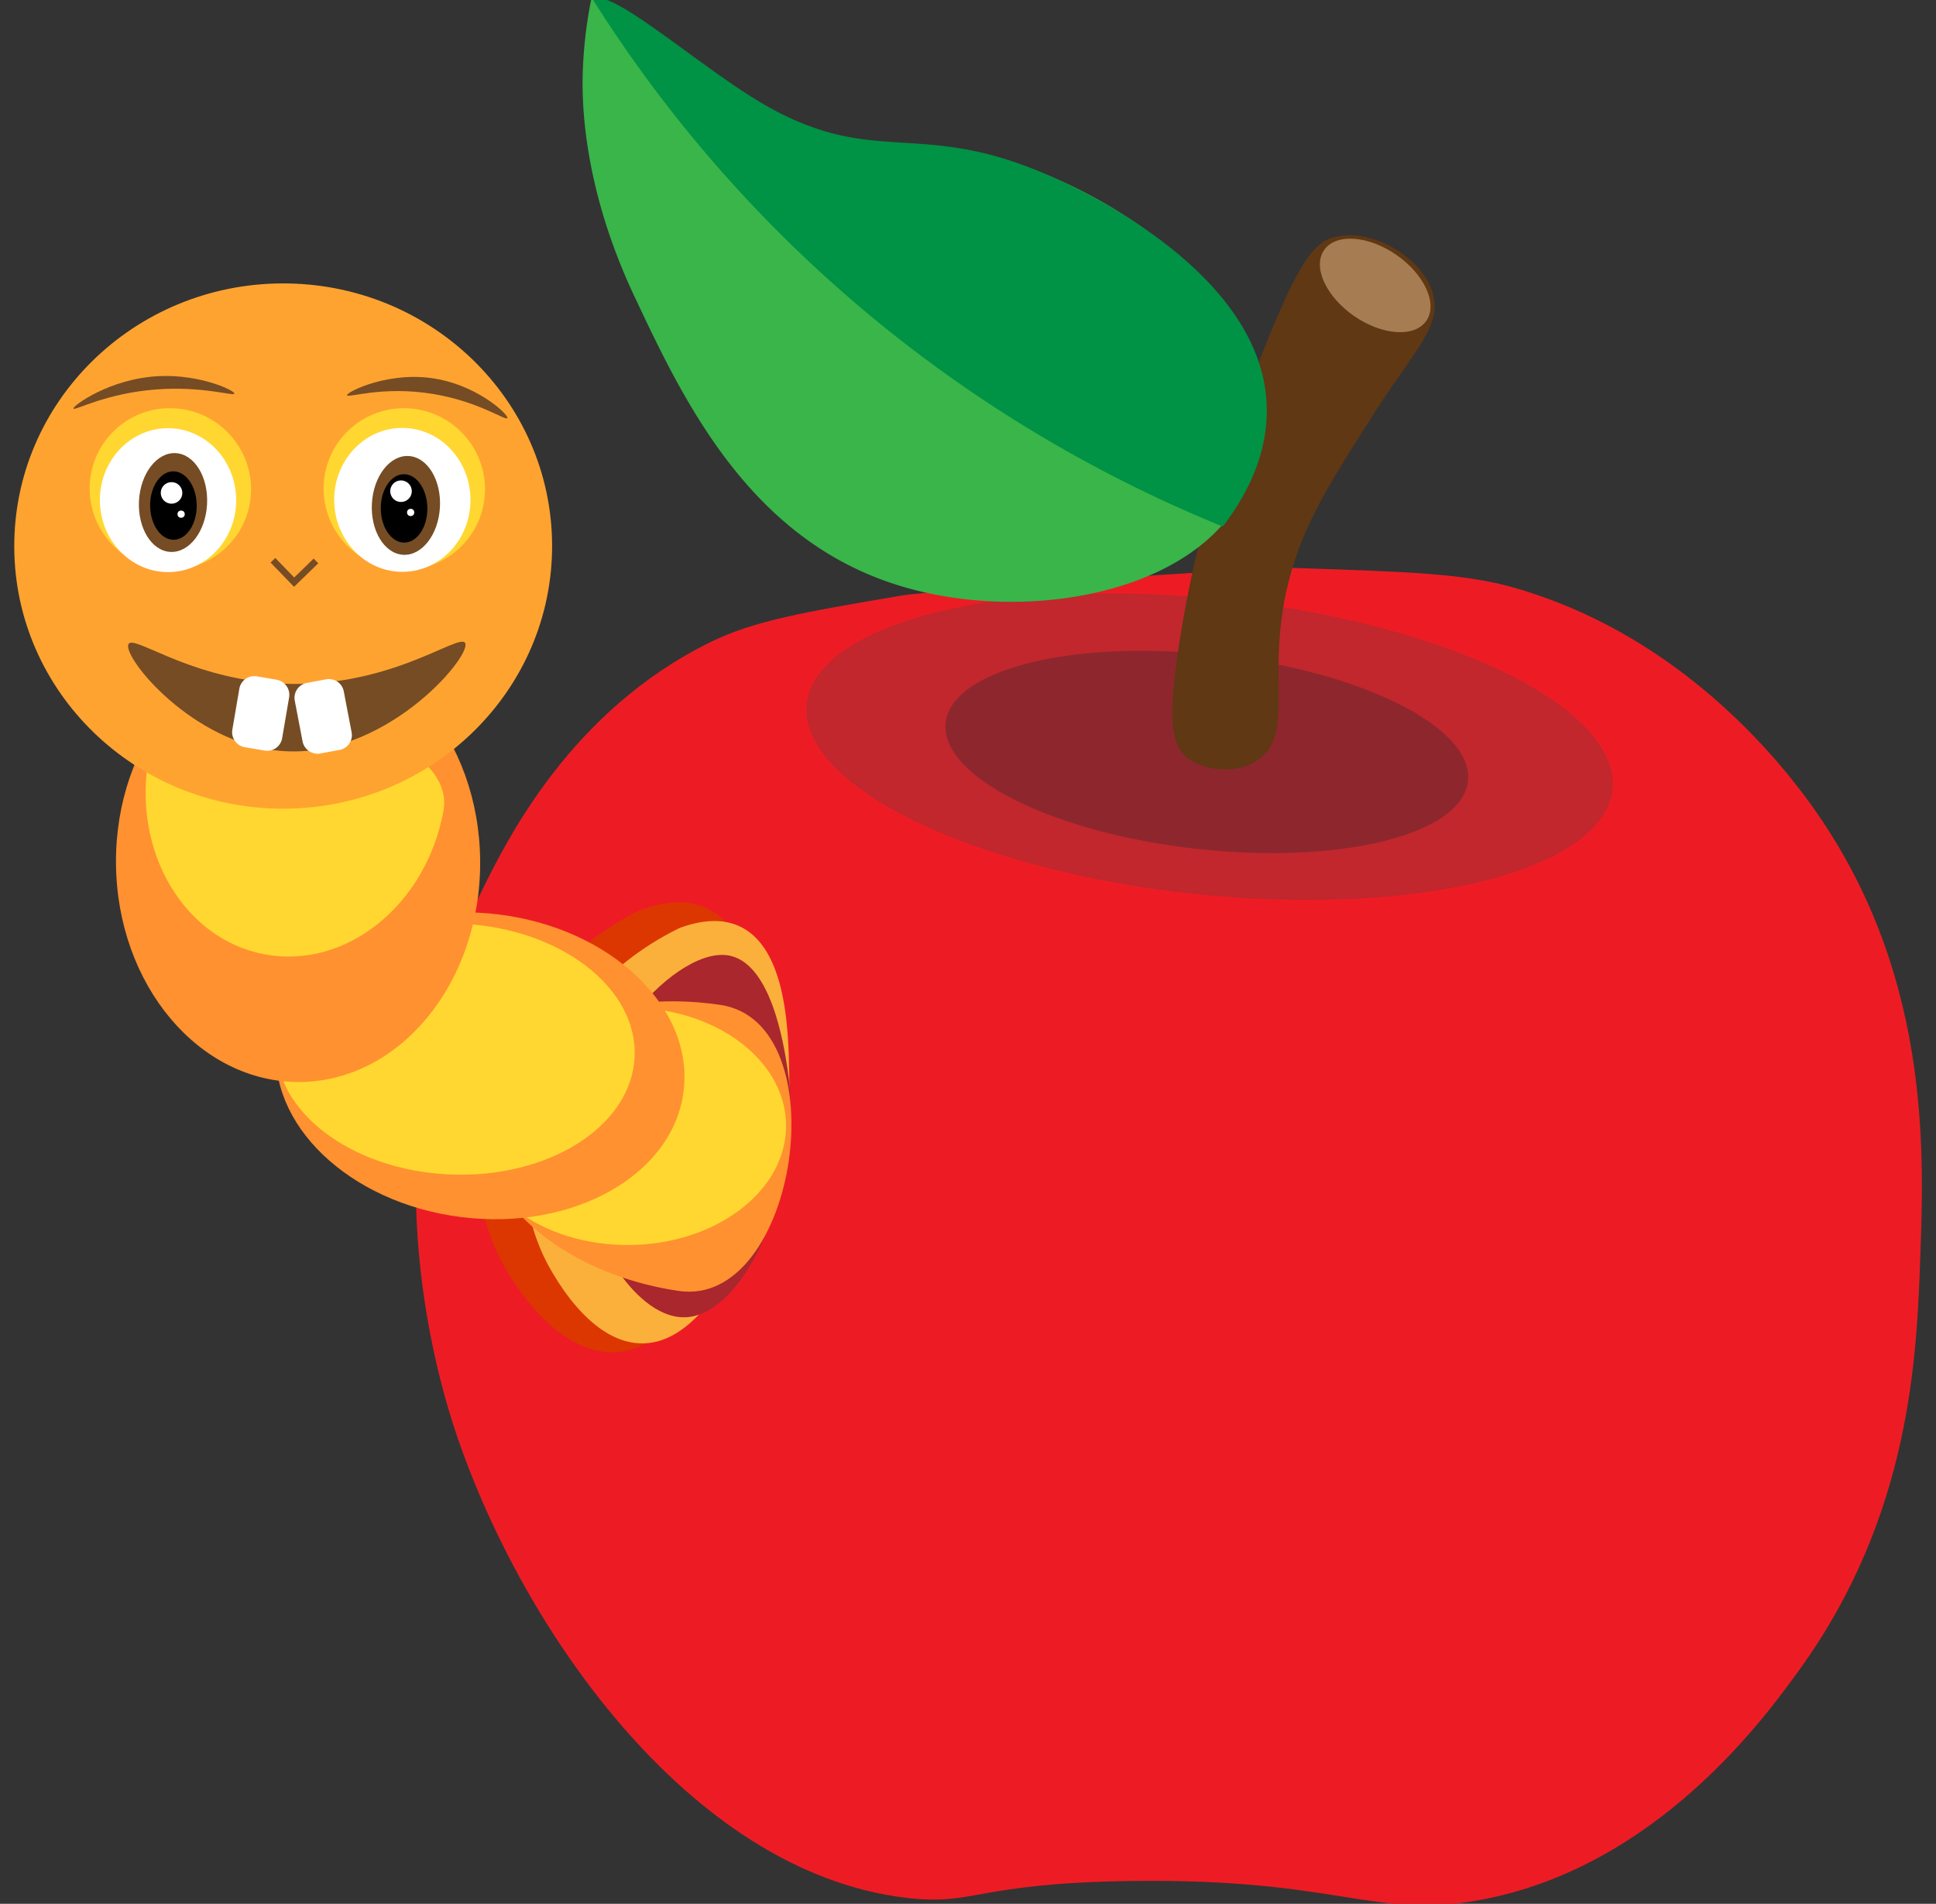 <svg id="Layer_1" data-name="Layer 1" xmlns="http://www.w3.org/2000/svg" width="294.3" height="289.44" viewBox="0 0 294.3 289.44"><rect x="0" y="0" width="294.3" height="289.44" fill="#333333" stroke="none"/><defs><style>.cls-1{fill:#ed1c24;}.cls-2{fill:#c1272d;}.cls-3{fill:#8d272d;}.cls-4{fill:#603813;}.cls-5{fill:#39b54a;}.cls-6{fill:#009245;}.cls-7{fill:#a67c52;}.cls-8{fill:#dc3700;}.cls-9{fill:#fbb03b;}.cls-10{fill:#a9272d;}.cls-11{fill:#ff9130;}.cls-12{fill:#ffd730;}.cls-13{fill:#ffa330;}.cls-14{fill:#fff;}.cls-15{fill:#754c24;}.cls-16{fill:none;stroke:#754c24;stroke-miterlimit:10;}</style></defs><path class="cls-1" d="M230.17,89.35c23.76,6.79,38.72,24.14,44.93,32.7,18.36,25.3,17.39,52.55,16.82,68.79-.54,15-1.3,39.37-18.37,63-5.23,7.25-21.66,30-48.44,35-16.35,3.08-21.25-3.34-53.5-2.86-23.44.36-23.39,3.78-33.8,2.56-33.31-3.91-59.33-42-69-72.22-3-9.48-13.1-45.41,4.49-81,3.8-7.7,13.5-27.32,34.75-37.72,6.63-3.25,14.14-4.53,29.14-7.08,4-.67,53.63-4.35,59.56-4.17C214,86.92,222.58,87.18,230.17,89.35Z"/><ellipse class="cls-2" cx="183.89" cy="113.53" rx="22.5" ry="61.59" transform="translate(51.6 284.43) rotate(-83.95)"/><ellipse class="cls-3" cx="183.46" cy="114.32" rx="14.81" ry="39.95" transform="translate(49.43 283.92) rotate(-83.61)"/><path class="cls-4" d="M208.22,63.87c-5.94,9.37-9.82,15.49-12,23.34-4.23,15,1,24.32-5.1,28.41-3,2-7.34,1.63-10.09,0-3.66-2.18-3-8.23-2.24-14.43a177.17,177.17,0,0,1,10.92-41.88c7.42-19.46,9.78-22.54,13.48-23.34,5.78-1.23,13.39,3.46,14.72,9C219,49.85,215.12,53,208.22,63.87Z"/><path class="cls-5" d="M188.24,76.48a27.57,27.57,0,0,0,3.4-14.73C191,48.29,180.72,40,178.84,38.57A75.62,75.62,0,0,0,155,25c-15-5.16-18.37-.75-31.81-5.73C105.09,12.57,92.36-2.37,89.91,0a.45.45,0,0,0-.07.07A67.15,67.15,0,0,0,88.56,12.3c0,3.7.13,16.29,7.86,32.71,7.31,15.53,17.17,36.48,39.45,43.76C154.48,94.86,179.76,90.75,188.24,76.48Z"/><path class="cls-6" d="M185.88,80.05c3.08-4,6.94-10.49,6.68-18.34-.65-20.12-27.85-32.61-32.13-34.58-21.1-9.69-27.6-.88-45.8-12.16C105.33,9.21,92.46-2.11,90.27,0L90.2.05a203.26,203.26,0,0,0,49.15,53.54A205,205,0,0,0,185.88,80.05Z"/><ellipse class="cls-7" cx="209.05" cy="43.39" rx="5.65" ry="9.45" transform="translate(54.32 190.51) rotate(-55.28)"/><path class="cls-8" d="M97,138.52c2.63-1.05,6.08-1.9,9.33-.86,8.79,2.82,9.53,17.32,9.91,24.25A51.53,51.53,0,0,1,110,189.64c-3.71,6.61-8.77,15.64-16.58,15.93-8.31.31-14.54-9.46-15.81-11.46-8-12.49-6-29.13,2.51-41.17A47.77,47.77,0,0,1,97,138.52Z"/><path class="cls-9" d="M103.35,141.07c2.43-.89,5.6-1.57,8.52-.47,7.9,3,8,16.67,8.11,23.23a50,50,0,0,1-6.68,25.95c-3.62,6.11-8.57,14.46-15.68,14.46-7.57,0-12.87-9.44-14-11.37-6.78-12.07-4.34-27.71,3.82-38.78A44.17,44.17,0,0,1,103.35,141.07Z"/><path class="cls-10" d="M110.47,145.22c6.7.81,8.67,13.54,9.23,17.2,2.65,17.14-6.21,37.48-15.49,37.85-7.23.29-14.66-11.55-15.82-21.51C86.41,161.73,102.11,144.21,110.47,145.22Z"/><path class="cls-11" d="M103.11,196.26c-18.12-2.7-31.36-14.62-29.59-26.63s17.9-19.55,36-16.85S121.22,199,103.11,196.26Z"/><ellipse class="cls-12" cx="95.51" cy="171.23" rx="23.99" ry="18.05" transform="translate(-1.26 0.71) rotate(-0.42)"/><ellipse class="cls-11" cx="72.99" cy="162.04" rx="23.18" ry="31.16" transform="translate(-96.85 214.35) rotate(-82.87)"/><ellipse class="cls-12" cx="69.2" cy="159.49" rx="19.08" ry="27.29" transform="translate(-93.05 221.93) rotate(-87.59)"/><ellipse class="cls-11" cx="45.32" cy="131.07" rx="27.68" ry="33.43" transform="translate(-1.06 0.37) rotate(-0.46)"/><path class="cls-12" d="M67.42,123.26c-2.63,14.35-14.79,24.13-27.15,21.84S20,129.33,22.64,115,70.06,108.91,67.42,123.26Z"/><ellipse class="cls-13" cx="43.04" cy="83.02" rx="40.88" ry="39.93" transform="translate(-0.34 0.18) rotate(-0.24)"/><ellipse class="cls-12" cx="25.9" cy="74.33" rx="12.24" ry="12.3" transform="translate(-44.2 38.52) rotate(-43.73)"/><ellipse class="cls-14" cx="25.54" cy="76.04" rx="10.36" ry="10.94" transform="translate(-0.7 0.24) rotate(-0.53)"/><ellipse class="cls-12" cx="61.46" cy="74.34" rx="12.24" ry="12.3" transform="translate(-34.34 63.1) rotate(-43.73)"/><ellipse class="cls-14" cx="61.1" cy="76.05" rx="10.36" ry="10.94" transform="matrix(1, -0.01, 0.01, 1, -0.7, 0.56)"/><ellipse class="cls-15" cx="26.3" cy="76.41" rx="7.52" ry="5.18" transform="translate(-51.43 98.49) rotate(-86.87)"/><ellipse cx="26.36" cy="76.86" rx="3.54" ry="5.2" transform="translate(-0.6 0.21) rotate(-0.45)"/><ellipse class="cls-15" cx="61.71" cy="76.85" rx="7.52" ry="5.18" transform="translate(-18.4 134.26) rotate(-86.87)"/><ellipse cx="61.43" cy="77.29" rx="3.54" ry="5.2" transform="translate(-0.61 0.49) rotate(-0.45)"/><path class="cls-15" d="M77.12,63.57c-.24.44-4.4-2.56-11.37-3.69-7.61-1.24-12.87.67-13,.21s6.63-3.91,14-2.41C73,58.93,77.37,63.11,77.12,63.57Z"/><ellipse class="cls-14" cx="26.07" cy="74.94" rx="1.64" ry="1.64" transform="translate(-2.45 0.9) rotate(-1.89)"/><ellipse class="cls-14" cx="60.96" cy="74.68" rx="1.64" ry="1.64" transform="translate(-2.43 2.05) rotate(-1.89)"/><circle class="cls-14" cx="27.53" cy="78.17" r="0.55" transform="translate(-2.56 0.95) rotate(-1.89)"/><circle class="cls-14" cx="62.42" cy="77.91" r="0.55" transform="translate(-2.53 2.1) rotate(-1.89)"/><path class="cls-15" d="M35.63,59.85c-.13.41-4.88-1.18-11.91-.64-7.69.59-12.35,3.27-12.55,2.91s5.52-4.61,13.08-4.94C30.54,56.91,35.76,59.41,35.63,59.85Z"/><path class="cls-15" d="M19.5,98c.59-1.72,8.54,4.77,21.82,5.84,17.6,1.42,28.8-8,29.42-6,.72,2.24-12.52,17.81-28.3,16.3C29.21,112.93,18.8,100.1,19.5,98Z"/><path class="cls-14" d="M40.21,114.11l-3-.51a2.32,2.32,0,0,1-1.89-2.67l1.06-6.21a2.31,2.31,0,0,1,2.67-1.89l3,.51a2.34,2.34,0,0,1,1.9,2.68l-1.06,6.21A2.3,2.3,0,0,1,40.21,114.11Z"/><path class="cls-14" d="M51.68,114l-3,.56A2.33,2.33,0,0,1,46,112.74l-1.19-6.2a2.31,2.31,0,0,1,1.82-2.71l2.94-.55a2.3,2.3,0,0,1,2.69,1.84l1.19,6.21A2.29,2.29,0,0,1,51.68,114Z"/><polyline class="cls-16" points="41.49 85.18 44.71 88.51 48.03 85.28"/></svg>